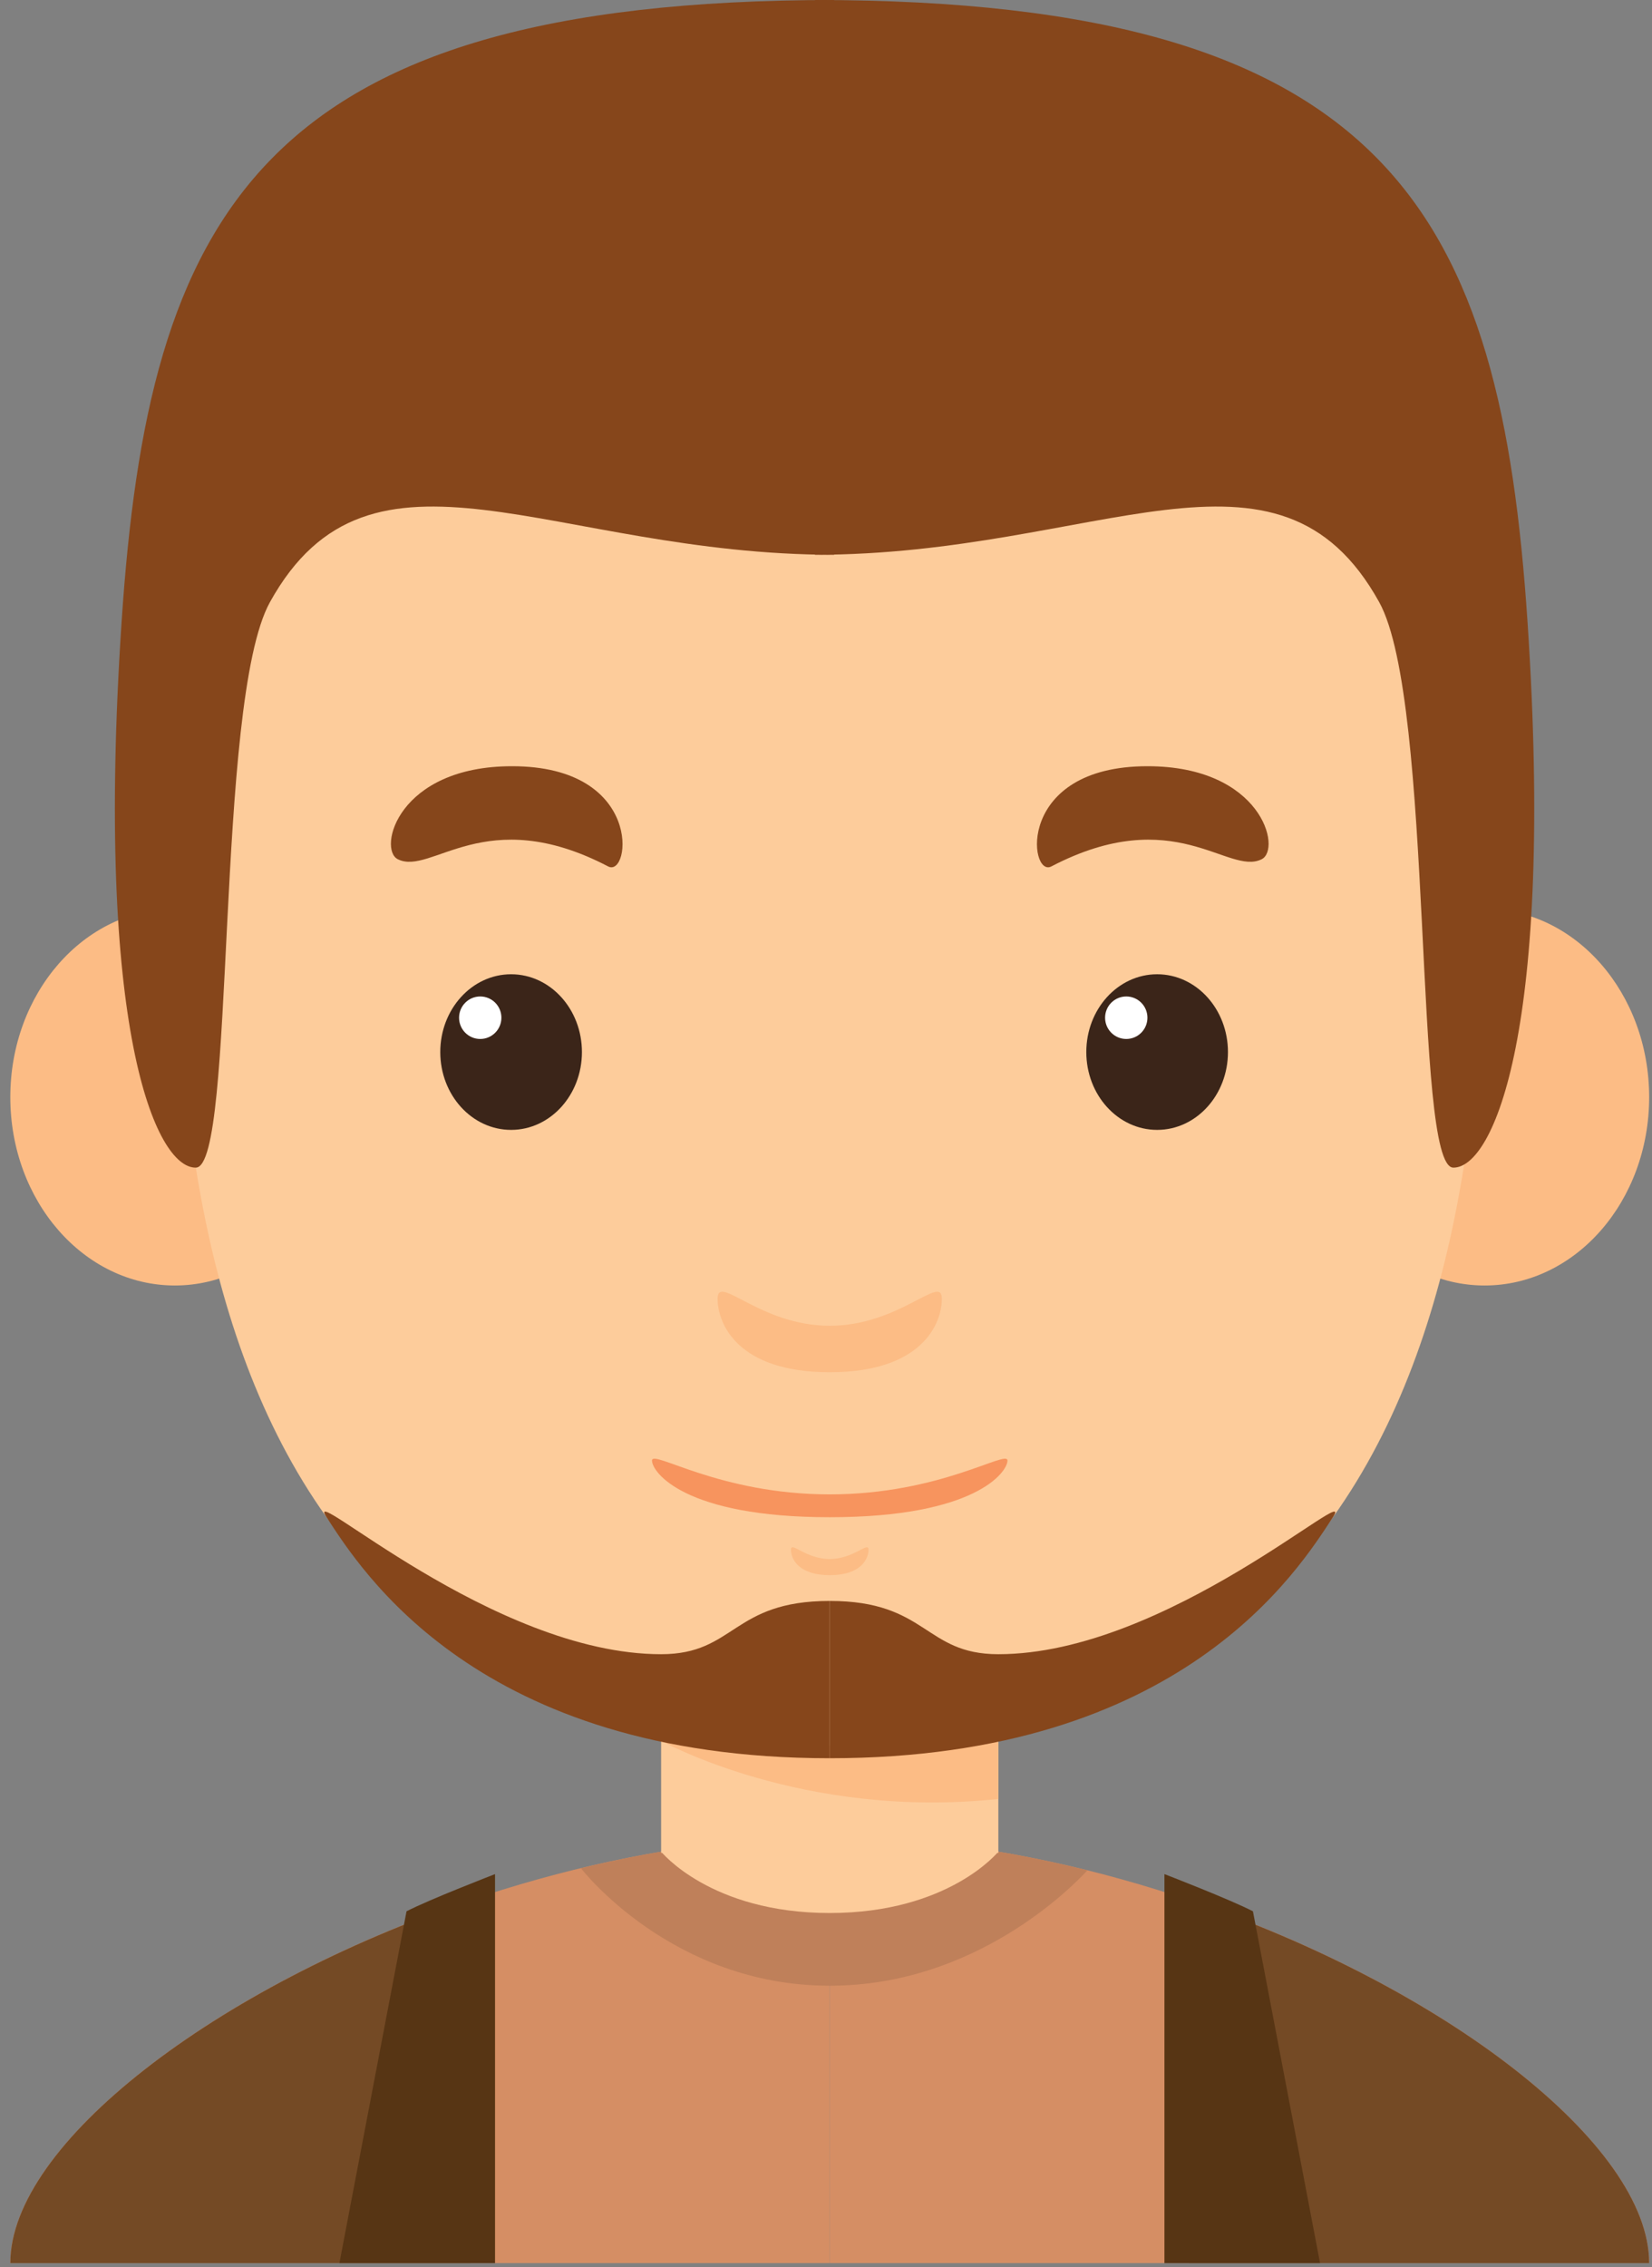 <?xml version="1.0" encoding="UTF-8" standalone="no"?>
<svg width="86px" height="118px" viewBox="0 0 86 118" version="1.1" xmlns="http://www.w3.org/2000/svg" xmlns:xlink="http://www.w3.org/1999/xlink">
    <rect x="0" y="0" width="86" height="118" fill="#808080" stroke="none"/>
    <!-- Generator: Sketch 44.1 (41455) - http://www.bohemiancoding.com/sketch -->
    <title>man</title>
    <desc>Created with Sketch.</desc>
    <defs></defs>
    <g id="Page-1" stroke="none" stroke-width="1" fill="none" fill-rule="evenodd">
        <g id="Tablet-Portrait" transform="translate(-474, -322)" fill-rule="nonzero">
            <g id="Group-5" transform="translate(0, -1)">
                <g id="Header" transform="translate(317, 264)">
                    <g id="Group-3" transform="translate(0, 59)">
                        <g id="man" transform="translate(157, 0)">
                            <g id="Body" transform="translate(0, 95.239)">
                                <path d="M43.195,0.367 L43.195,22.552 L0.536,22.552 C0.536,13.573 23.006,0.367 43.195,0.367 Z" id="Shape" fill="#D58E64"></path>
                                <path d="M43.195,0.367 L43.195,22.552 L85.852,22.552 C85.852,13.573 63.383,0.367 43.195,0.367 Z" id="Shape" fill="#D58E64"></path>
                                <path d="M43.195,0.367 C38.901,0.367 34.504,0.969 30.242,1.997 C30.27,2.035 34.97,8.114 43.195,8.114 C50.812,8.114 55.876,2.908 56.609,2.107 C52.203,1.01 47.643,0.367 43.195,0.367 Z" id="Shape" fill="#BF805A"></path>
                                <path d="M24.494,3.659 C11.233,8.153 0.537,16.357 0.537,22.552 L24.496,22.552 L24.496,3.659 L24.494,3.659 Z" id="Shape" fill="#744A25"></path>
                                <path d="M25.771,22.552 L25.771,2.304 C25.771,2.304 22.347,3.624 21.163,4.24 L17.669,22.552 L25.771,22.552 L25.771,22.552 Z" id="Shape" fill="#573514"></path>
                                <path d="M61.895,3.659 C75.157,8.153 85.852,16.357 85.852,22.552 L61.894,22.552 L61.894,3.659 L61.895,3.659 Z" id="Shape" fill="#744A25"></path>
                                <path d="M60.618,22.552 L60.618,2.304 C60.618,2.304 64.041,3.624 65.226,4.24 L68.72,22.552 L60.618,22.552 L60.618,22.552 Z" id="Shape" fill="#573514"></path>
                            </g>
                            <g id="Neck" transform="translate(34.042, 87.452)">
                                <rect id="Rectangle-path" fill="#FDCC9B" x="0.375" y="0.231" width="17.555" height="8.754"></rect>
                                <path d="M0.375,8.922 C0.375,8.922 2.943,12.116 9.152,12.116 C15.362,12.116 17.93,8.922 17.93,8.922 C17.93,8.922 8.823,5.597 0.375,8.922 Z" id="Shape" fill="#FDCC9B"></path>
                                <path d="M0.375,3.153 C0.375,3.153 7.76,7.27 17.93,6.179 L17.93,3.226 L0.375,3.153 Z" id="Shape" fill="#FCBC85"></path>
                            </g>
                            <g id="Face">
                                <ellipse id="Oval" fill="#FCBC85" cx="9.103" cy="57.105" rx="8.566" ry="9.802"></ellipse>
                                <ellipse id="Oval" fill="#FCBC85" cx="77.286" cy="57.105" rx="8.566" ry="9.802"></ellipse>
                                <path d="M77.252,38.383 C77.252,23.945 66.719,13.381 43.195,13.381 C19.671,13.381 9.137,23.946 9.137,38.383 C9.137,52.821 6.68,90.852 43.195,90.852 C79.709,90.852 77.252,52.821 77.252,38.383 Z" id="Shape" fill="#FDCC9B"></path>
                                <g id="Group" transform="translate(20.306, 39.533)">
                                    <g transform="translate(2.389, 10.782)" id="Oval">
                                        <ellipse fill="#3B2519" cx="3.912" cy="4.443" rx="3.687" ry="4.05"></ellipse>
                                        <ellipse fill="#FFFFFF" cx="2.305" cy="2.655" rx="1.102" ry="1.106"></ellipse>
                                    </g>
                                    <path d="M0.403,5.188 C2.146,6.063 4.946,2.217 11.353,5.563 C12.521,6.173 13.218,0.347 6.35,0.347 C0.403,0.347 -0.65,4.661 0.403,5.188 Z" id="Shape" fill="#86461B"></path>
                                    <g transform="translate(35.833, 10.782)" id="Oval">
                                        <ellipse fill="#3B2519" cx="4.099" cy="4.443" rx="3.687" ry="4.05"></ellipse>
                                        <ellipse fill="#FFFFFF" cx="2.492" cy="2.655" rx="1.102" ry="1.106"></ellipse>
                                    </g>
                                    <path d="M45.375,5.188 C43.632,6.063 40.833,2.217 34.425,5.563 C33.257,6.173 32.56,0.347 39.429,0.347 C45.375,0.347 46.428,4.661 45.375,5.188 Z" id="Shape" fill="#86461B"></path>
                                </g>
                                <path d="M43.195,69.002 C39.552,69.002 37.357,66.272 37.357,67.593 C37.357,68.913 38.411,71.422 43.195,71.422 C47.978,71.422 49.032,68.913 49.032,67.593 C49.032,66.273 46.837,69.002 43.195,69.002 Z" id="Shape" fill="#FCBC85"></path>
                                <path d="M43.195,81.144 C41.935,81.144 41.175,80.2 41.175,80.657 C41.175,81.114 41.54,81.982 43.195,81.982 C44.85,81.982 45.213,81.114 45.213,80.657 C45.213,80.2 44.454,81.144 43.195,81.144 Z" id="Shape" fill="#FCBC85"></path>
                                <path d="M43.195,77.779 C37.421,77.779 33.942,75.421 33.942,76.019 C33.942,76.616 35.612,78.968 43.195,78.968 C50.778,78.968 52.447,76.616 52.447,76.019 C52.447,75.421 48.969,77.779 43.195,77.779 Z" id="Shape" fill="#F7945E"></path>
                                <path d="M43.194,83.325 L43.194,91.512 C24.849,91.512 18.793,81.702 16.999,78.968 C15.669,76.939 25.63,86.098 34.417,86.098 C38.279,86.098 38.103,83.325 43.194,83.325 Z" id="Shape" fill="#86461B"></path>
                                <path d="M43.194,83.325 L43.194,91.512 C61.54,91.512 67.595,81.702 69.389,78.968 C70.719,76.939 60.758,86.098 51.971,86.098 C48.11,86.098 48.285,83.325 43.194,83.325 Z" id="Shape" fill="#86461B"></path>
                                <path d="M43.425,28.875 L43.425,0 C13.35,0 7.733,11.269 6.328,32.397 C4.923,53.525 8.095,60.799 10.196,60.772 C12.297,60.744 11.167,36.549 14.053,31.34 C19.32,21.832 28.734,28.875 43.425,28.875 Z" id="Shape" fill="#86461B"></path>
                                <path d="M42.425,28.875 L42.425,0 C72.5,0 78.118,11.269 79.522,32.397 C80.927,53.525 77.756,60.799 75.655,60.772 C73.554,60.744 74.683,36.549 71.798,31.34 C66.531,21.832 57.116,28.875 42.425,28.875 Z" id="Shape" fill="#86461B"></path>
                            </g>
                        </g>
                    </g>
                </g>
            </g>
        </g>
    </g>
</svg>